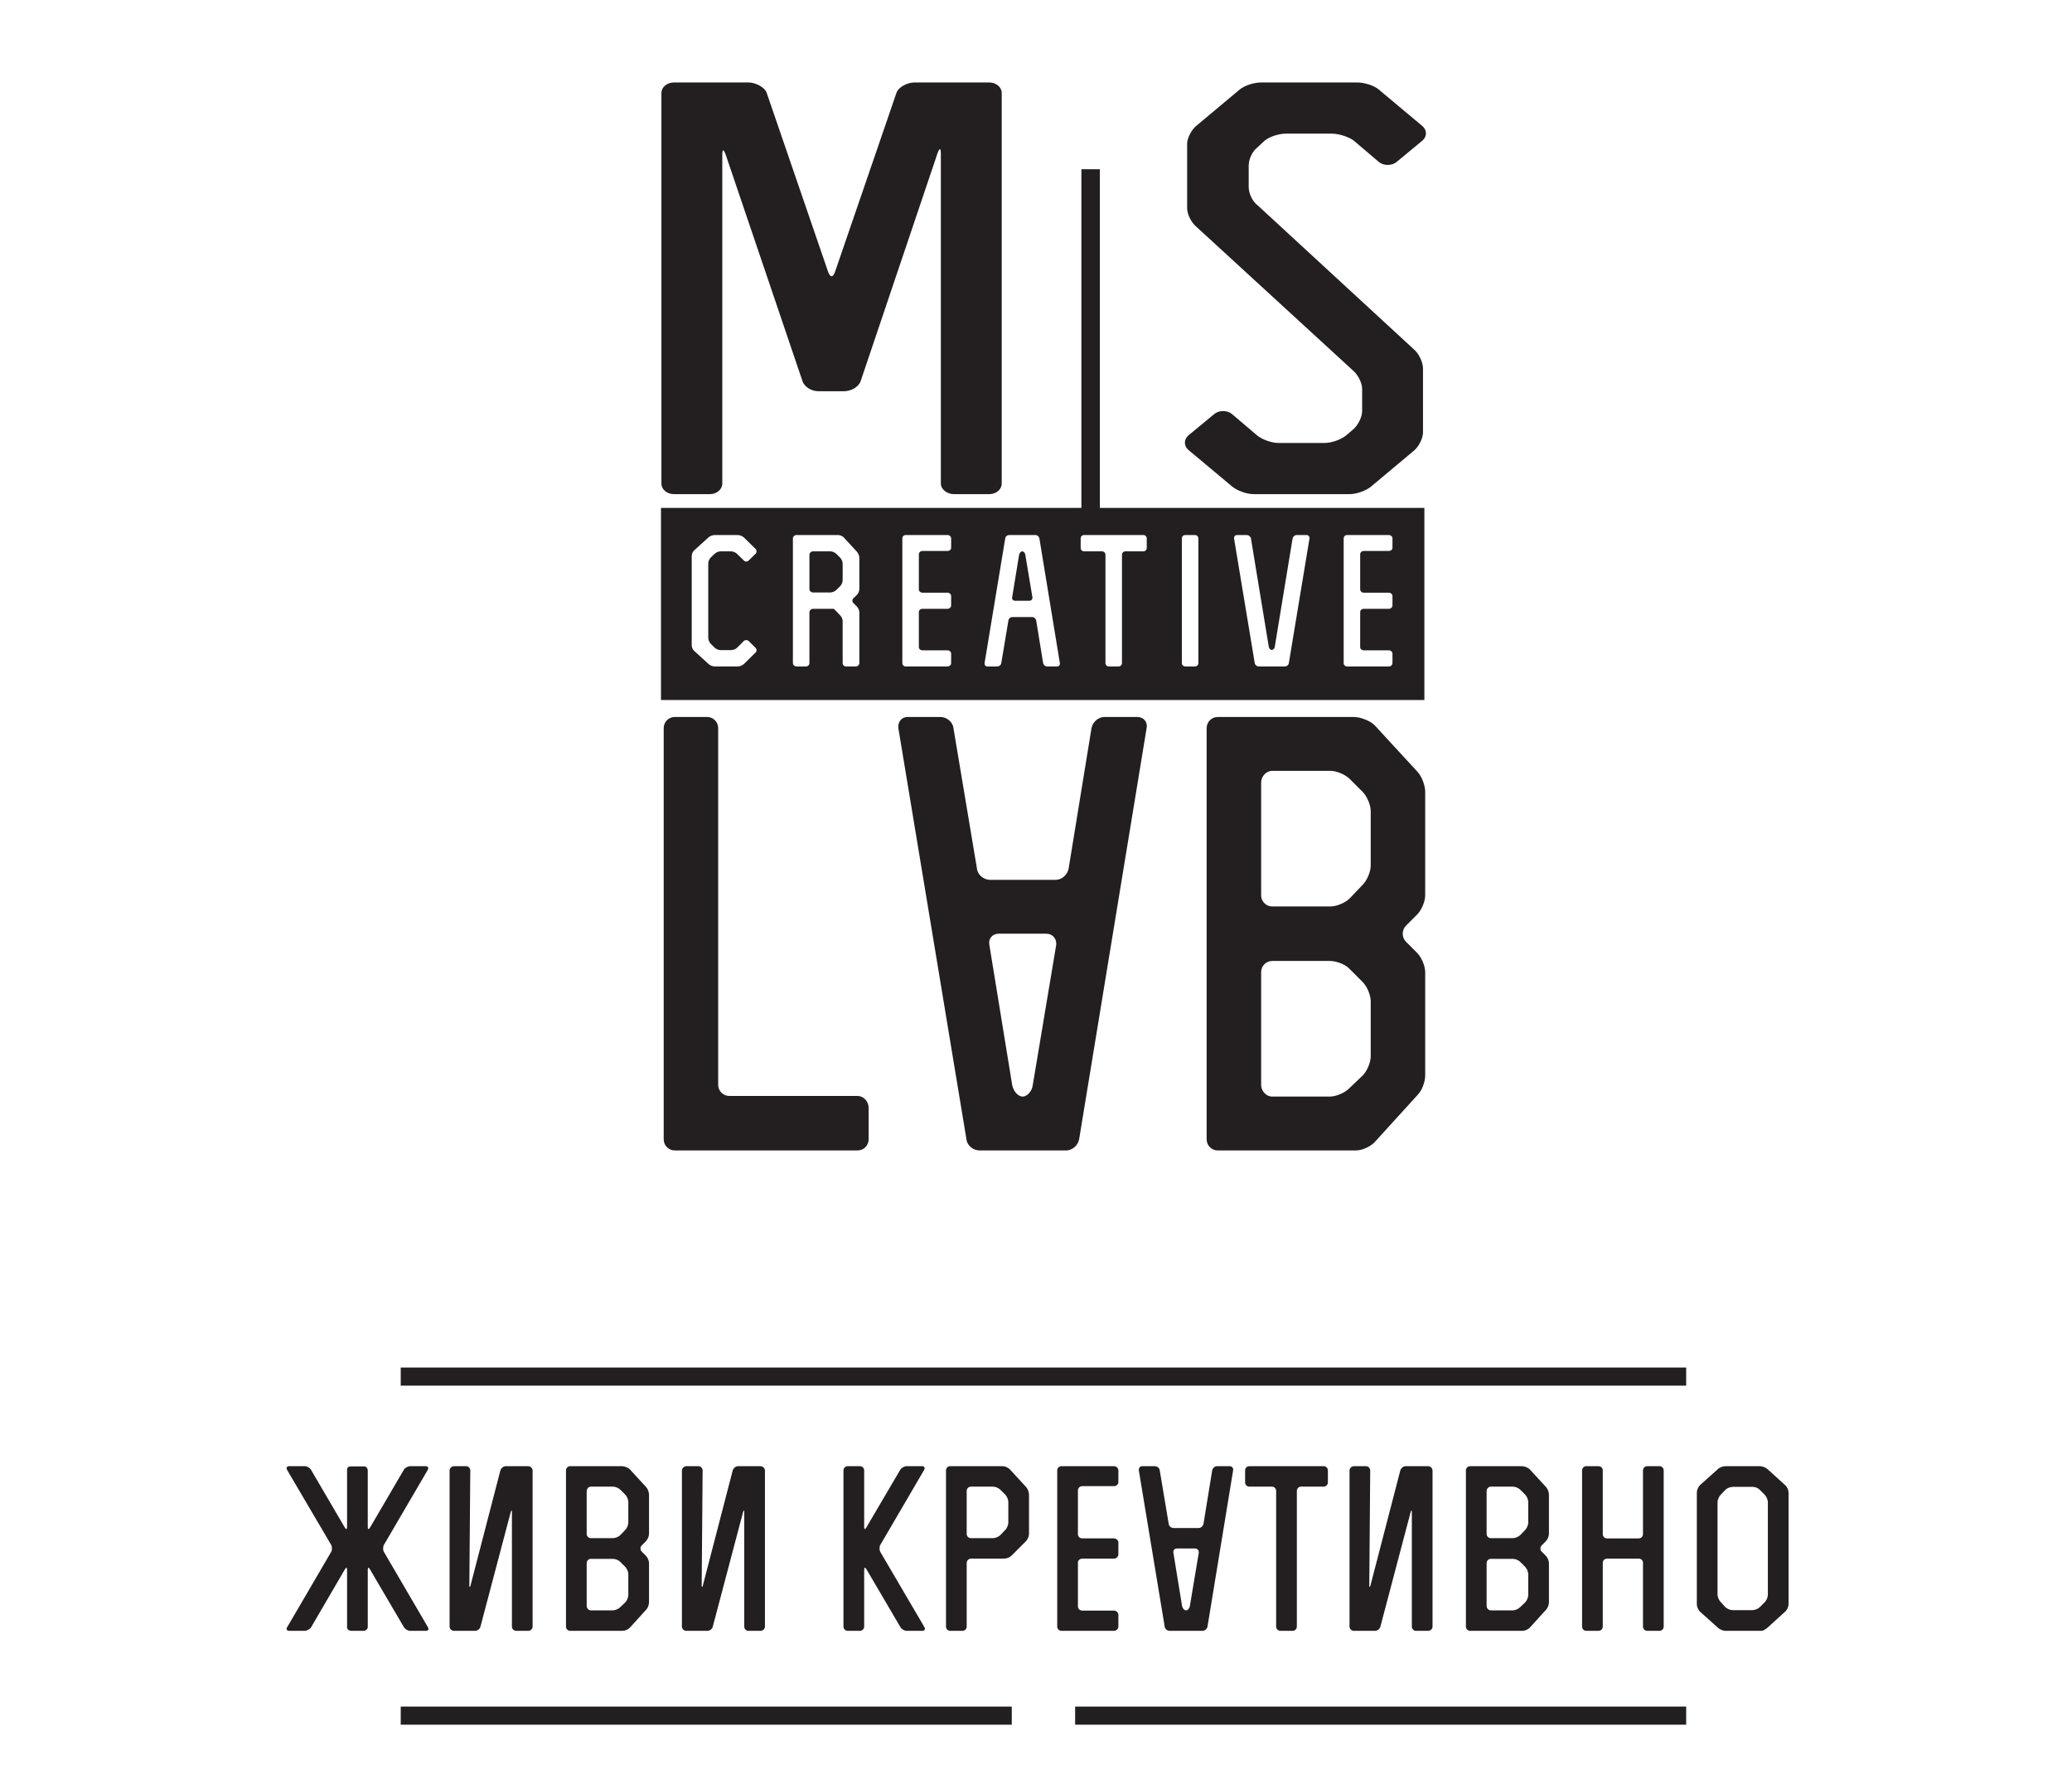 <?xml version="1.0" encoding="utf-8"?>
<!-- Generator: Adobe Illustrator 16.0.1, SVG Export Plug-In . SVG Version: 6.00 Build 0)  -->
<!DOCTYPE svg PUBLIC "-//W3C//DTD SVG 1.1//EN" "http://www.w3.org/Graphics/SVG/1.1/DTD/svg11.dtd">
<svg version="1.1" id="Слой_1" xmlns="http://www.w3.org/2000/svg" xmlns:xlink="http://www.w3.org/1999/xlink" x="0px" y="0px"
	 width="343.333px" height="296.343px" viewBox="0 0 343.333 296.343" enable-background="new 0 0 343.333 296.343"
	 xml:space="preserve">
<g>
	<defs>
		<rect id="SVGID_1_" x="0" y="1.076" width="343.333" height="296.343"/>
	</defs>
	<clipPath id="SVGID_2_">
		<use xlink:href="#SVGID_1_"  overflow="visible"/>
	</clipPath>
	<path clip-path="url(#SVGID_2_)" fill="#231F20" d="M163.923,13.662c1.146,0,2.063,0.779,2.063,1.753v64.689
		c0,0.975-0.917,1.754-2.063,1.754h-5.845c-1.146,0-2.178-0.779-2.178-1.754V25.45c0-0.974-0.229-0.974-0.573,0l-12.721,37.703
		c-0.344,0.974-1.605,1.656-2.751,1.656h-4.241c-1.146,0-2.292-0.682-2.636-1.656l-12.721-37.508c-0.344-0.974-0.573-0.974-0.573,0
		v54.459c0,0.975-0.917,1.754-2.063,1.754h-5.96c-1.146,0-2.063-0.779-2.063-1.754V15.415c0-0.974,0.917-1.753,2.063-1.753h12.378
		c1.146,0,2.636,0.779,2.98,1.656l10.2,29.714c0.344,0.974,0.802,0.974,1.146,0l10.2-29.714c0.344-0.877,1.719-1.656,2.98-1.656
		H163.923z"/>
	<path clip-path="url(#SVGID_2_)" fill="#231F20" d="M119.004,179.709c0,1.025,0.821,1.846,1.846,1.846h21.236
		c1.025,0,1.846,0.924,1.846,1.95v5.231c0,1.025-0.821,1.847-1.846,1.847h-30.263c-1.026,0-1.846-0.821-1.846-1.847v-68.116
		c0-1.026,0.82-1.847,1.846-1.847h5.335c1.025,0,1.846,0.821,1.846,1.847V179.709z"/>
	<path clip-path="url(#SVGID_2_)" fill="#231F20" d="M178.813,188.736c-0.205,1.025-1.129,1.846-2.154,1.846h-14.362
		c-1.026,0-2.052-0.82-2.155-1.846l-11.284-68.116c-0.103-1.026,0.513-1.846,1.539-1.846h5.437c1.026,0,2.051,0.82,2.154,1.846
		l3.898,23.287c0.103,1.026,1.129,1.846,2.154,1.846h10.875c1.025,0,1.949-0.82,2.154-1.846l3.795-23.287
		c0.205-1.026,1.129-1.846,2.154-1.846h5.438c1.025,0,1.744,0.82,1.539,1.846L178.813,188.736z M165.477,154.678
		c-1.026,0-1.744,0.821-1.539,1.847l3.796,23.287c0.205,0.924,0.923,1.847,1.743,1.847c0.718,0,1.539-0.923,1.643-1.847
		l3.896-23.287c0.104-1.025-0.615-1.847-1.641-1.847H165.477z"/>
	<path clip-path="url(#SVGID_2_)" fill="#231F20" d="M234.926,127.904c0.717,0.821,1.23,2.257,1.23,3.283v17.131
		c0,1.026-0.615,2.462-1.334,3.18l-1.846,1.847c-0.719,0.718-0.719,1.949,0,2.667l1.846,1.846c0.719,0.72,1.334,2.155,1.334,3.181
		v17.132c0,1.026-0.514,2.462-1.23,3.18l-7.182,7.899c-0.719,0.718-2.051,1.334-3.076,1.334h-22.877
		c-1.025,0-1.848-0.821-1.848-1.847V120.62c0-1.025,0.822-1.846,1.848-1.846h22.568c1.025,0,2.666,0.615,3.385,1.333
		L234.926,127.904z M227.129,134.366c0-1.025-0.615-2.461-1.334-3.179l-2.154-2.155c-0.717-0.718-2.154-1.333-3.18-1.333h-9.643
		c-1.025,0-1.846,0.923-1.846,1.949v18.67c0,1.026,0.82,1.846,1.846,1.846h9.643c1.025,0,2.463-0.615,3.18-1.333l2.154-2.257
		c0.719-0.718,1.334-2.154,1.334-3.18V134.366z M227.129,165.859c0-1.025-0.615-2.462-1.334-3.18l-2.258-2.257
		c-0.717-0.718-2.152-1.231-3.178-1.231h-9.541c-1.025,0-1.846,0.821-1.846,1.847v18.671c0,1.024,0.82,1.949,1.846,1.949h9.541
		c1.025,0,2.461-0.616,3.178-1.334l2.258-2.154c0.719-0.718,1.334-2.155,1.334-3.18V165.859z"/>
	<path clip-path="url(#SVGID_2_)" fill="#231F20" d="M235.793,71.628c0,0.974-0.688,2.338-1.49,3.02l-7.105,5.943
		c-0.803,0.682-2.408,1.266-3.553,1.266h-15.932c-1.146,0-2.75-0.584-3.553-1.266l-7.221-6.04c-0.803-0.682-0.803-1.754,0-2.436
		l4.242-3.507c0.801-0.682,2.176-0.682,2.979,0l4.127,3.507c0.801,0.682,2.406,1.267,3.551,1.267h7.68
		c1.146,0,2.752-0.585,3.553-1.267l1.146-0.974c0.803-0.682,1.49-2.046,1.49-3.02v-3.702c0-0.974-0.688-2.339-1.49-3.02
		L198.201,37.53c-0.803-0.682-1.49-2.046-1.49-3.02V23.793c0-0.876,0.688-2.241,1.49-2.922l7.219-6.041
		c0.803-0.682,2.408-1.169,3.555-1.169h15.93c1.146,0,2.752,0.487,3.553,1.169l7.221,6.041c0.803,0.681,0.803,1.753,0,2.435
		l-4.24,3.508c-0.803,0.681-2.178,0.681-2.98,0l-4.125-3.508c-0.918-0.682-2.521-1.169-3.668-1.169H213.1
		c-1.146,0-2.75,0.487-3.553,1.169l-1.146,1.072c-0.916,0.682-1.49,2.046-1.49,3.02v3.605c0,0.974,0.574,2.338,1.49,3.02
		l25.902,23.868c0.803,0.682,1.49,2.144,1.49,3.118V71.628z"/>
	<path clip-path="url(#SVGID_2_)" fill="#231F20" d="M138.571,91.741c-0.218-0.218-0.653-0.404-0.964-0.404h-2.893
		c-0.311,0-0.591,0.248-0.591,0.559v5.693c0,0.311,0.28,0.56,0.591,0.56h2.893c0.311,0,0.746-0.187,0.964-0.405l0.684-0.684
		c0.218-0.218,0.374-0.653,0.374-0.964v-2.737c0-0.312-0.187-0.747-0.405-0.965L138.571,91.741z"/>
	<path clip-path="url(#SVGID_2_)" fill="#231F20" d="M169.396,91.337c-0.249,0-0.467,0.28-0.529,0.56l-1.151,7.061
		c-0.062,0.311,0.156,0.56,0.467,0.56h2.395c0.311,0,0.528-0.249,0.497-0.56l-1.181-7.061
		C169.863,91.617,169.614,91.337,169.396,91.337"/>
	<path clip-path="url(#SVGID_2_)" fill="#231F20" d="M109.526,115.965h126.497V84.139H109.526V115.965z M117.762,106.641
		l0.653,0.653c0.217,0.218,0.653,0.404,0.964,0.404h1.773c0.311,0,0.747-0.155,0.964-0.373l1.151-1.151
		c0.218-0.187,0.56-0.187,0.778,0l1.151,1.151c0.218,0.218,0.218,0.56,0,0.778L123.267,110c-0.249,0.218-0.684,0.404-0.995,0.404
		h-3.826c-0.311,0-0.778-0.155-0.995-0.373l-2.395-2.177c-0.249-0.187-0.436-0.622-0.436-0.933V92.084
		c0-0.312,0.187-0.747,0.436-0.934l2.364-2.146c0.248-0.218,0.684-0.373,0.995-0.373h3.857c0.311,0,0.746,0.186,0.995,0.404
		l1.929,1.897c0.218,0.218,0.218,0.592,0,0.809l-1.151,1.12c-0.218,0.218-0.56,0.218-0.778,0l-1.151-1.12
		c-0.217-0.217-0.653-0.404-0.964-0.404h-1.773c-0.311,0-0.747,0.187-0.964,0.404l-0.653,0.623
		c-0.218,0.217-0.405,0.653-0.405,0.964v12.349C117.356,105.987,117.543,106.423,117.762,106.641 M142.396,97.589
		c0,0.311-0.187,0.747-0.404,0.964l-0.591,0.56c-0.218,0.218-0.218,0.56,0,0.778l0.591,0.591c0.217,0.218,0.404,0.653,0.404,0.964
		v8.398c0,0.312-0.28,0.56-0.591,0.56h-1.617c-0.311,0-0.56-0.248-0.56-0.56v-6.967c0-0.311-0.187-0.715-0.405-0.933l-0.653-0.685
		l-0.404-0.404h-0.56h-2.893c-0.311,0-0.591,0.28-0.591,0.591v8.398c0,0.312-0.249,0.56-0.56,0.56h-1.586
		c-0.311,0-0.591-0.248-0.591-0.56V89.191c0-0.311,0.28-0.56,0.591-0.56h6.905c0.311,0,0.747,0.186,0.933,0.404l2.178,2.364
		c0.217,0.249,0.404,0.685,0.404,0.996V97.589z M157.606,90.746c0,0.311-0.28,0.529-0.591,0.529h-4.168
		c-0.342,0-0.591,0.249-0.591,0.56v5.785c0,0.311,0.249,0.56,0.591,0.56h4.168c0.311,0,0.591,0.249,0.591,0.56v1.555
		c0,0.311-0.28,0.56-0.591,0.56h-4.168c-0.342,0-0.591,0.249-0.591,0.529v5.817c0,0.28,0.249,0.528,0.591,0.528h4.168
		c0.311,0,0.591,0.249,0.591,0.56v1.555c0,0.312-0.28,0.56-0.591,0.56h-6.936c-0.311,0-0.56-0.248-0.56-0.56V89.191
		c0-0.311,0.249-0.56,0.56-0.56h6.936c0.311,0,0.591,0.249,0.591,0.56V90.746z M175.15,110.404h-1.648
		c-0.311,0-0.592-0.248-0.654-0.56l-1.15-7.06c-0.063-0.311-0.342-0.56-0.652-0.56h-3.298c-0.31,0-0.622,0.249-0.653,0.56
		l-1.181,7.06c-0.032,0.312-0.343,0.56-0.654,0.56h-1.649c-0.31,0-0.497-0.248-0.466-0.56l3.422-20.653
		c0.031-0.311,0.342-0.56,0.653-0.56h4.354c0.313,0,0.592,0.249,0.654,0.56l3.391,20.653
		C175.678,110.156,175.461,110.404,175.15,110.404 M190.018,90.777c0,0.311-0.248,0.56-0.559,0.56h-2.986
		c-0.311,0-0.561,0.249-0.561,0.56v17.947c0,0.312-0.248,0.56-0.561,0.56h-1.617c-0.311,0-0.559-0.248-0.559-0.56V91.897
		c0-0.311-0.25-0.56-0.561-0.56h-2.986c-0.311,0-0.559-0.249-0.559-0.56v-1.586c0-0.311,0.248-0.56,0.559-0.56h9.83
		c0.311,0,0.559,0.249,0.559,0.56V90.777z M198.572,109.844c0,0.312-0.248,0.56-0.561,0.56h-1.617c-0.311,0-0.559-0.248-0.559-0.56
		V89.191c0-0.311,0.248-0.56,0.559-0.56h1.617c0.313,0,0.561,0.249,0.561,0.56V109.844z M213.564,109.844
		c-0.031,0.312-0.342,0.56-0.652,0.56h-4.355c-0.311,0-0.623-0.279-0.652-0.591l-3.422-20.622c-0.031-0.311,0.186-0.56,0.496-0.56
		h1.619c0.311,0,0.621,0.249,0.684,0.56l2.955,17.947c0.031,0.281,0.279,0.529,0.498,0.529c0.217,0,0.467-0.248,0.498-0.529
		l2.953-17.947c0.064-0.311,0.373-0.56,0.686-0.56h1.617c0.311,0,0.529,0.249,0.498,0.56L213.564,109.844z M230.734,90.746
		c0,0.311-0.279,0.529-0.592,0.529h-4.168c-0.342,0-0.59,0.249-0.59,0.56v5.785c0,0.311,0.248,0.56,0.59,0.56h4.168
		c0.313,0,0.592,0.249,0.592,0.56v1.555c0,0.311-0.279,0.56-0.592,0.56h-4.168c-0.342,0-0.59,0.249-0.59,0.529v5.817
		c0,0.28,0.248,0.528,0.59,0.528h4.168c0.313,0,0.592,0.249,0.592,0.56v1.555c0,0.312-0.279,0.56-0.592,0.56h-6.936
		c-0.311,0-0.559-0.248-0.559-0.56V89.191c0-0.311,0.248-0.56,0.559-0.56h6.936c0.313,0,0.592,0.249,0.592,0.56V90.746z"/>
	<rect x="179.188" y="28.037" clip-path="url(#SVGID_2_)" fill="#231F20" width="3.059" height="58.798"/>
	<path clip-path="url(#SVGID_2_)" fill="#231F20" d="M60.94,269.58c-0.039,0.312-0.312,0.546-0.623,0.585h-2.144
		c-0.35-0.039-0.662-0.195-0.662-0.585v-9.548c0-0.391-0.156-0.43-0.351-0.077l-5.612,9.625c-0.195,0.312-0.701,0.585-1.091,0.585
		h-2.533c-0.389,0-0.546-0.273-0.351-0.585l7.288-12.471c0.194-0.312,0.194-0.857,0-1.208l-7.288-12.393
		c-0.195-0.351-0.038-0.624,0.351-0.624h2.571c0.391,0,0.858,0.273,1.053,0.624l5.612,9.587c0.195,0.313,0.351,0.273,0.351-0.117
		v-9.353c0-0.391,0-0.702,0.74-0.702h2.066c0.35,0,0.623,0.272,0.623,0.702v9.353c0,0.391,0.156,0.43,0.351,0.117l5.612-9.587
		c0.195-0.351,0.701-0.624,1.09-0.624h2.534c0.389,0,0.546,0.273,0.35,0.624l-7.248,12.393c-0.195,0.351-0.195,0.896,0,1.208
		l7.287,12.471c0.196,0.312,0.039,0.585-0.35,0.585h-2.573c-0.389,0-0.857-0.273-1.051-0.585l-5.651-9.625
		c-0.195-0.353-0.351-0.313-0.351,0.077V269.58z M82.915,243.587c0.118-0.391,0.507-0.702,0.897-0.702h3.702
		c0.39,0,0.74,0.351,0.74,0.702v25.877c0,0.389-0.35,0.701-0.74,0.701h-1.987c-0.39,0-0.701-0.313-0.701-0.701v-18.941
		c0-0.389-0.079-0.389-0.196-0.038l-5.027,19.019c-0.117,0.389-0.507,0.662-0.897,0.662h-3.467c-0.39,0-0.742-0.313-0.742-0.701
		v-25.877c0-0.352,0.352-0.702,0.742-0.702h1.987c0.39,0,0.701,0.351,0.701,0.702l-0.155,19.135c0,0.194,0.155,0.194,0.155,0.078
		L82.915,243.587z M107.075,246.354c0.273,0.312,0.467,0.857,0.467,1.247v6.508c0,0.39-0.233,0.936-0.506,1.208l-0.702,0.701
		c-0.272,0.273-0.272,0.741,0,1.015l0.702,0.7c0.273,0.273,0.506,0.819,0.506,1.208v6.509c0,0.39-0.194,0.936-0.467,1.208
		l-2.728,3.001c-0.272,0.273-0.779,0.507-1.169,0.507h-8.69c-0.39,0-0.703-0.313-0.703-0.701v-25.877
		c0-0.391,0.313-0.702,0.703-0.702h8.573c0.39,0,1.014,0.234,1.286,0.507L107.075,246.354z M104.114,248.809
		c0-0.39-0.235-0.936-0.507-1.208l-0.819-0.818c-0.273-0.272-0.818-0.507-1.208-0.507h-3.664c-0.389,0-0.701,0.351-0.701,0.74v7.093
		c0,0.39,0.312,0.701,0.701,0.701h3.664c0.39,0,0.935-0.232,1.208-0.506l0.819-0.858c0.272-0.271,0.507-0.817,0.507-1.208V248.809z
		 M104.114,260.772c0-0.389-0.235-0.935-0.507-1.209l-0.858-0.856c-0.272-0.273-0.818-0.467-1.208-0.467h-3.625
		c-0.389,0-0.701,0.312-0.701,0.7v7.094c0,0.39,0.312,0.739,0.701,0.739h3.625c0.39,0,0.936-0.232,1.208-0.507l0.858-0.817
		c0.272-0.272,0.507-0.818,0.507-1.208V260.772z M121.413,243.587c0.118-0.391,0.507-0.702,0.897-0.702h3.702
		c0.39,0,0.74,0.351,0.74,0.702v25.877c0,0.389-0.35,0.701-0.74,0.701h-1.987c-0.39,0-0.701-0.313-0.701-0.701v-18.941
		c0-0.389-0.079-0.389-0.196-0.038l-5.027,19.019c-0.117,0.389-0.507,0.662-0.897,0.662h-3.467c-0.39,0-0.742-0.313-0.742-0.701
		v-25.877c0-0.352,0.352-0.702,0.742-0.702h1.987c0.39,0,0.701,0.351,0.701,0.702l-0.155,19.135c0,0.194,0.155,0.194,0.155,0.078
		L121.413,243.587z M143.194,269.464c0,0.389-0.312,0.701-0.702,0.701h-1.987c-0.429,0-0.741-0.313-0.741-0.701v-25.877
		c0-0.391,0.312-0.702,0.741-0.702h1.987c0.39,0,0.702,0.312,0.702,0.702v9.392c0,0.391,0.156,0.43,0.35,0.078l5.613-9.548
		c0.194-0.351,0.701-0.624,1.09-0.624h2.534c0.389,0,0.545,0.273,0.35,0.624l-7.248,12.393c-0.195,0.312-0.195,0.857,0,1.208
		l7.287,12.432c0.196,0.351,0.039,0.624-0.35,0.624h-2.573c-0.389,0-0.857-0.273-1.051-0.624l-5.652-9.625
		c-0.194-0.313-0.35-0.274-0.35,0.116V269.464z M170.041,246.354c0.274,0.312,0.468,0.857,0.468,1.247v6.508
		c0,0.39-0.233,0.936-0.506,1.208l-2.417,2.416c-0.272,0.273-0.818,0.469-1.208,0.469h-5.495c-0.39,0-0.701,0.351-0.701,0.739
		v10.523c0,0.389-0.312,0.701-0.701,0.701h-2.027c-0.389,0-0.702-0.313-0.702-0.701v-25.877c0-0.391,0.313-0.702,0.702-0.702h8.691
		c0.389,0,0.896,0.234,1.169,0.507L170.041,246.354z M167.08,248.809c0-0.39-0.234-0.936-0.506-1.208l-0.819-0.818
		c-0.273-0.272-0.818-0.507-1.208-0.507h-3.664c-0.39,0-0.701,0.312-0.701,0.701v7.132c0,0.39,0.311,0.701,0.701,0.701h3.664
		c0.39,0,0.935-0.232,1.208-0.506l0.819-0.858c0.272-0.271,0.506-0.817,0.506-1.208V248.809z M175.885,270.165
		c-0.389,0-0.701-0.313-0.701-0.701v-25.877c0-0.391,0.313-0.702,0.701-0.702h8.691c0.389,0,0.74,0.312,0.74,0.702v1.948
		c0,0.39-0.352,0.662-0.74,0.662h-5.223c-0.43,0-0.74,0.313-0.74,0.701v7.249c0,0.391,0.311,0.702,0.74,0.702h5.223
		c0.389,0,0.74,0.312,0.74,0.701v1.948c0,0.39-0.352,0.702-0.74,0.702h-5.223c-0.43,0-0.74,0.312-0.74,0.661v7.288
		c0,0.352,0.311,0.662,0.74,0.662h5.223c0.389,0,0.74,0.313,0.74,0.702v1.949c0,0.389-0.352,0.701-0.74,0.701H175.885z
		 M200.084,269.463c-0.078,0.39-0.43,0.702-0.818,0.702h-5.457c-0.389,0-0.779-0.313-0.818-0.702l-4.285-25.877
		c-0.039-0.39,0.193-0.701,0.584-0.701h2.064c0.391,0,0.779,0.312,0.818,0.701l1.482,8.847c0.039,0.39,0.428,0.701,0.818,0.701
		h4.131c0.389,0,0.74-0.312,0.818-0.701l1.441-8.847c0.078-0.39,0.428-0.701,0.818-0.701h2.064c0.391,0,0.664,0.312,0.586,0.701
		L200.084,269.463z M195.018,256.524c-0.391,0-0.662,0.313-0.584,0.701l1.441,8.847c0.078,0.352,0.352,0.701,0.662,0.701
		c0.273,0,0.584-0.35,0.623-0.701l1.482-8.847c0.039-0.389-0.234-0.701-0.625-0.701H195.018z M206.316,243.587
		c0-0.391,0.311-0.702,0.701-0.702h12.314c0.389,0,0.703,0.312,0.703,0.702v1.987c0,0.39-0.314,0.701-0.703,0.701h-3.742
		c-0.389,0-0.701,0.312-0.701,0.701v22.487c0,0.389-0.311,0.701-0.701,0.701h-2.025c-0.391,0-0.703-0.313-0.703-0.701v-22.487
		c0-0.39-0.311-0.701-0.701-0.701h-3.74c-0.391,0-0.701-0.312-0.701-0.701V243.587z M232.035,243.587
		c0.115-0.391,0.506-0.702,0.895-0.702h3.703c0.389,0,0.74,0.351,0.74,0.702v25.877c0,0.389-0.352,0.701-0.74,0.701h-1.988
		c-0.389,0-0.701-0.313-0.701-0.701v-18.941c0-0.389-0.078-0.389-0.195-0.038l-5.027,19.019c-0.117,0.389-0.506,0.662-0.896,0.662
		h-3.467c-0.391,0-0.742-0.313-0.742-0.701v-25.877c0-0.352,0.352-0.702,0.742-0.702h1.986c0.391,0,0.701,0.351,0.701,0.702
		l-0.154,19.135c0,0.194,0.154,0.194,0.154,0.078L232.035,243.587z M256.193,246.354c0.273,0.312,0.467,0.857,0.467,1.247v6.508
		c0,0.39-0.232,0.936-0.506,1.208l-0.701,0.701c-0.273,0.273-0.273,0.741,0,1.015l0.701,0.7c0.273,0.273,0.506,0.819,0.506,1.208
		v6.509c0,0.39-0.193,0.936-0.467,1.208l-2.729,3.001c-0.271,0.273-0.779,0.507-1.168,0.507h-8.691
		c-0.389,0-0.701-0.313-0.701-0.701v-25.877c0-0.391,0.313-0.702,0.701-0.702h8.574c0.389,0,1.014,0.234,1.285,0.507
		L256.193,246.354z M253.232,248.809c0-0.39-0.234-0.936-0.508-1.208l-0.818-0.818c-0.273-0.272-0.818-0.507-1.207-0.507h-3.664
		c-0.391,0-0.701,0.351-0.701,0.74v7.093c0,0.39,0.311,0.701,0.701,0.701h3.664c0.389,0,0.934-0.232,1.207-0.506l0.818-0.858
		c0.273-0.271,0.508-0.817,0.508-1.208V248.809z M253.232,260.772c0-0.389-0.234-0.935-0.508-1.209l-0.857-0.856
		c-0.271-0.273-0.818-0.467-1.207-0.467h-3.625c-0.391,0-0.701,0.312-0.701,0.7v7.094c0,0.39,0.311,0.739,0.701,0.739h3.625
		c0.389,0,0.936-0.232,1.207-0.507l0.857-0.817c0.273-0.272,0.508-0.818,0.508-1.208V260.772z M265.582,269.464
		c0,0.389-0.311,0.701-0.701,0.701h-2.025c-0.391,0-0.703-0.313-0.703-0.701v-25.877c0-0.391,0.313-0.702,0.703-0.702h2.025
		c0.391,0,0.701,0.312,0.701,0.702v10.561c0,0.391,0.313,0.702,0.701,0.702h5.262c0.391,0,0.701-0.312,0.701-0.702v-10.561
		c0-0.391,0.313-0.702,0.701-0.702h2.027c0.391,0,0.701,0.312,0.701,0.702v25.877c0,0.389-0.311,0.701-0.701,0.701h-2.027
		c-0.389,0-0.701-0.313-0.701-0.701v-10.602c0-0.35-0.311-0.661-0.701-0.661h-5.262c-0.389,0-0.701,0.312-0.701,0.661V269.464z
		 M296.367,265.762c0,0.389-0.234,0.934-0.547,1.208l-2.961,2.688c-0.313,0.273-0.74,0.507-0.975,0.507h-1.131h-4.832
		c-0.389,0-0.975-0.233-1.246-0.507l-3.002-2.688c-0.271-0.274-0.506-0.819-0.506-1.208V247.25c0-0.391,0.234-0.936,0.506-1.208
		l3.002-2.689c0.271-0.272,0.857-0.468,1.246-0.468h5.65c0.43,0,0.975,0.195,1.287,0.468l2.961,2.689
		c0.313,0.272,0.547,0.817,0.547,1.208V265.762z M284.598,264.163c0,0.39,0.234,0.936,0.506,1.209l0.779,0.855
		c0.273,0.274,0.818,0.507,1.209,0.507h3.313c0.389,0,0.936-0.232,1.207-0.507l0.818-0.817c0.273-0.272,0.508-0.818,0.508-1.208
		v-15.354c0-0.39-0.234-0.935-0.508-1.208l-0.818-0.819c-0.271-0.311-0.779-0.506-1.168-0.506h-3.313
		c-0.391,0-0.936,0.195-1.209,0.468l-0.818,0.857c-0.271,0.273-0.506,0.818-0.506,1.208V264.163z"/>
	<rect x="66.402" y="226.545" clip-path="url(#SVGID_2_)" fill="#231F20" width="213" height="3"/>
	<rect x="66.402" y="282.711" clip-path="url(#SVGID_2_)" fill="#231F20" width="101.25" height="3"/>
	<rect x="178.152" y="282.711" clip-path="url(#SVGID_2_)" fill="#231F20" width="101.25" height="3"/>
</g>
</svg>
